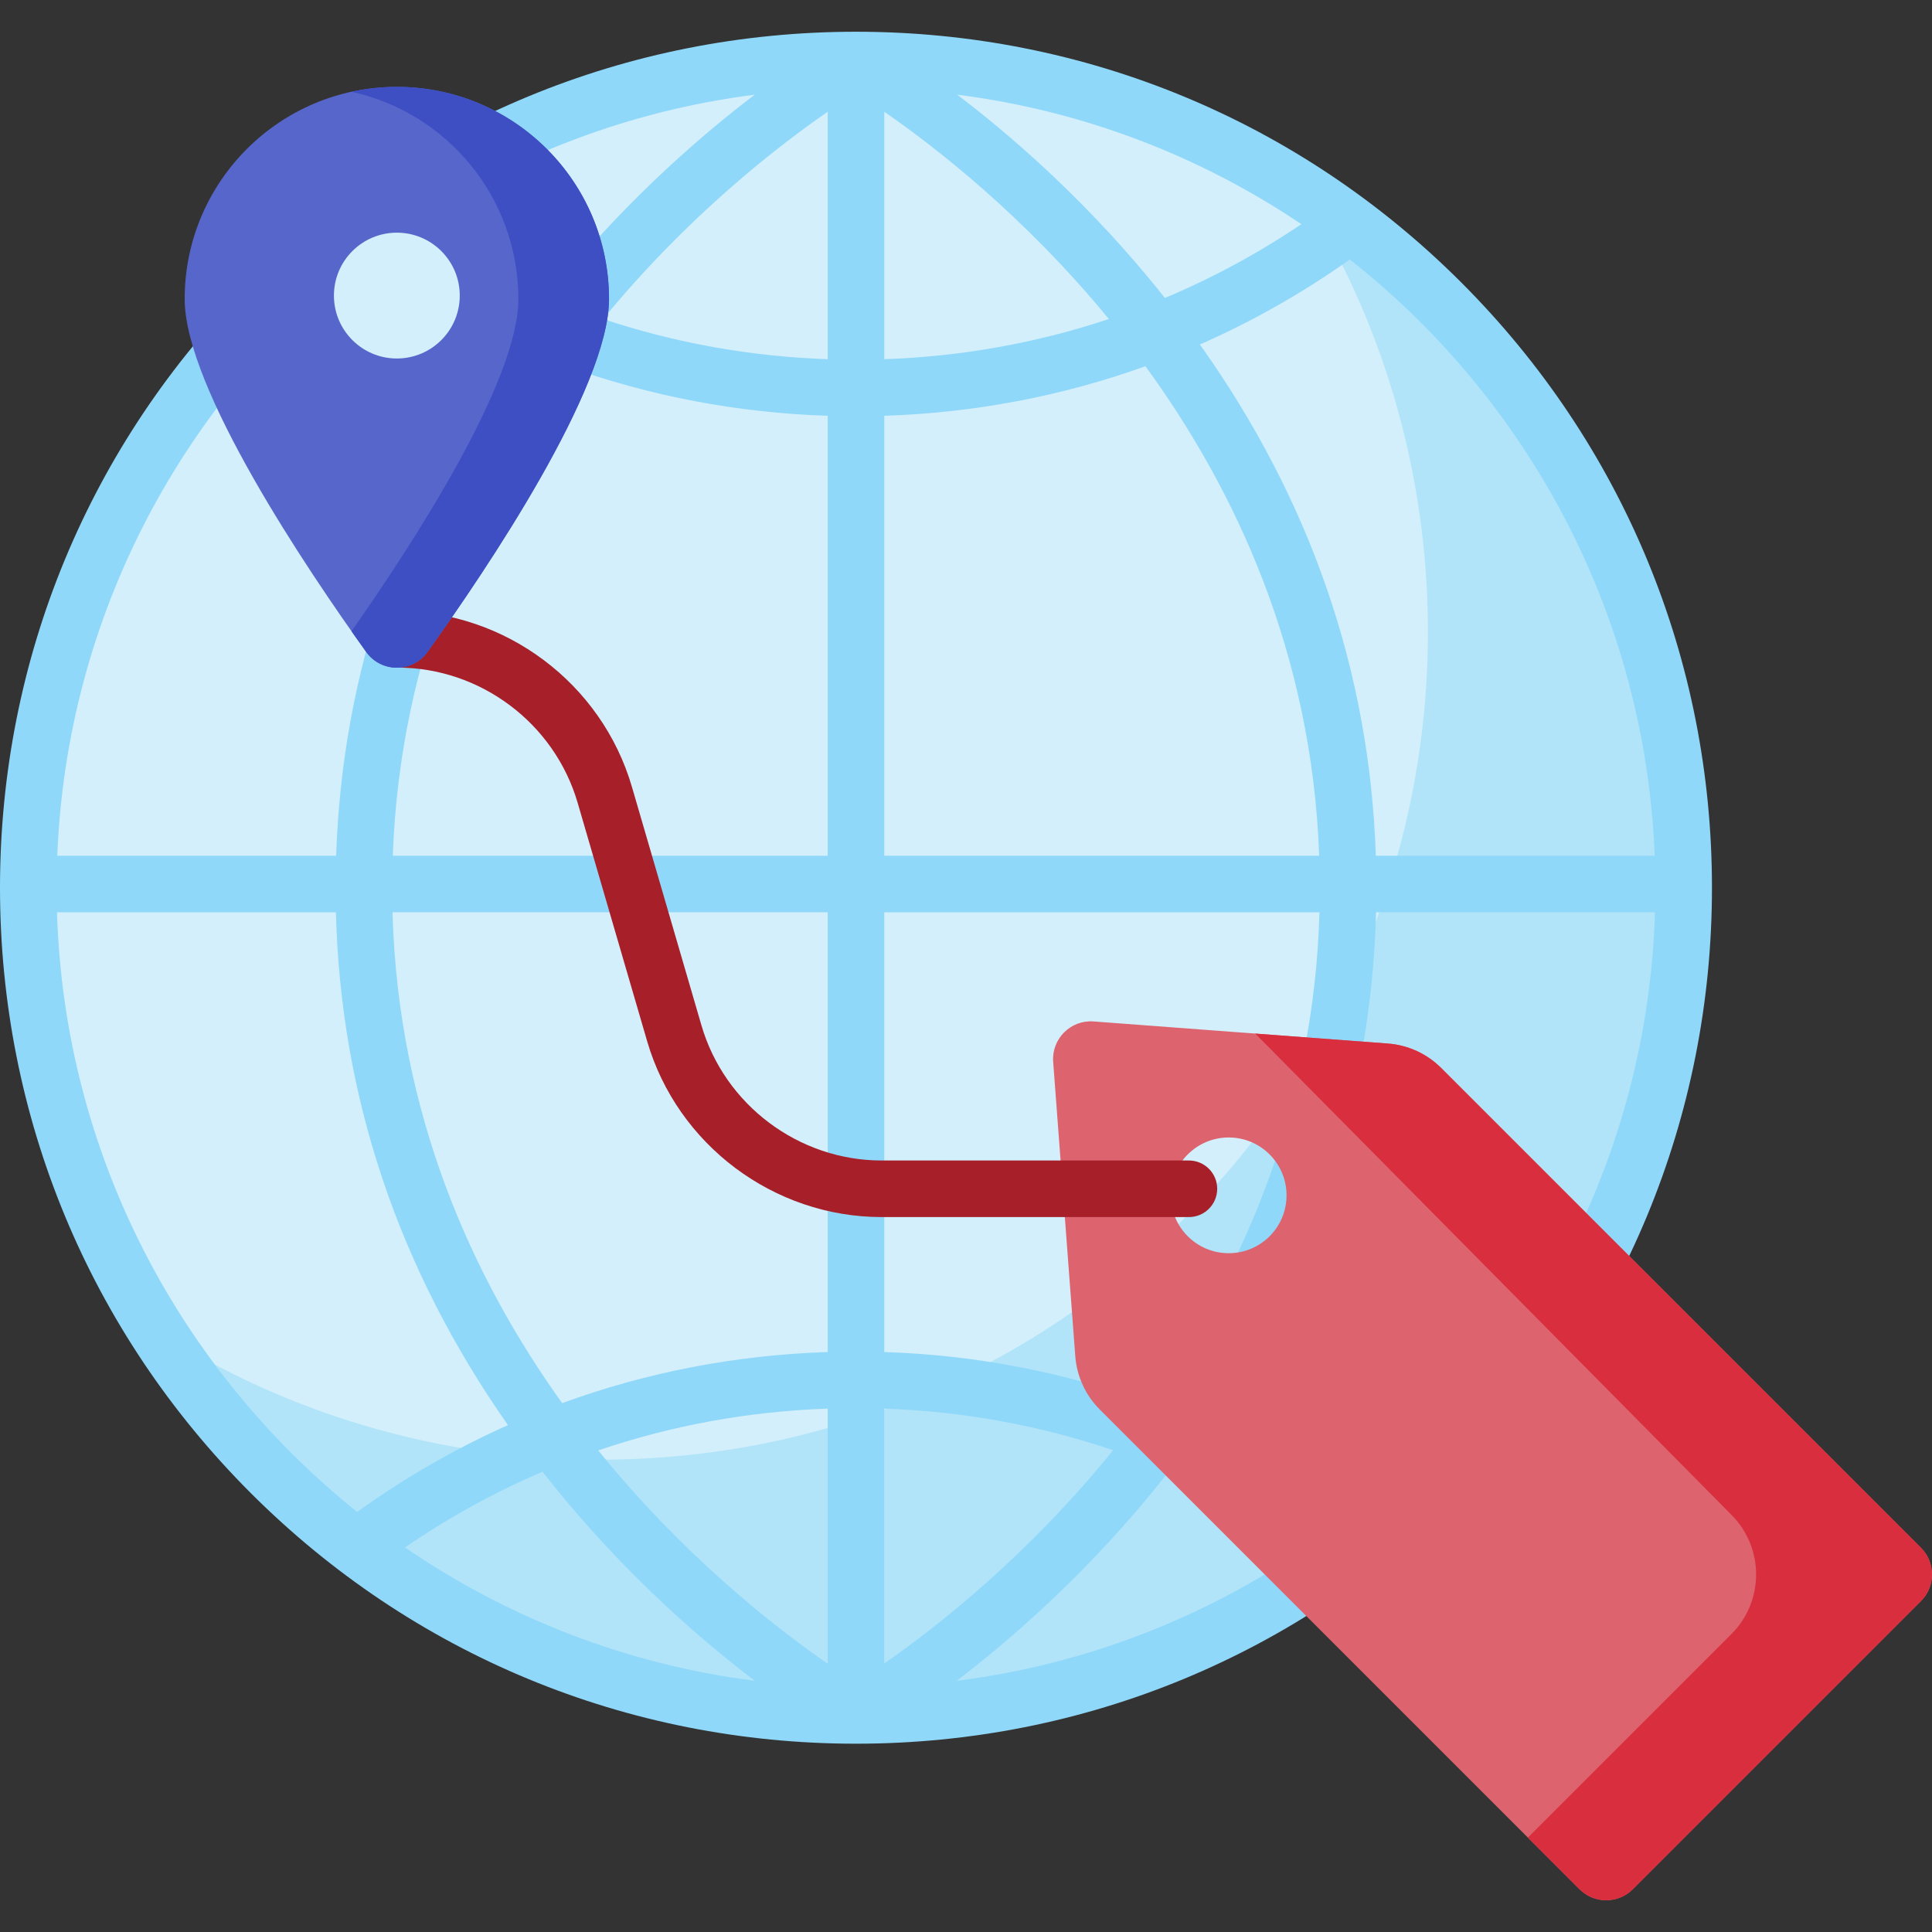 <svg id="Capa_1" enable-background="new 0 0 512 512" height="512" viewBox="0 0 512 512" width="512" xmlns="http://www.w3.org/2000/svg"><rect x="0" y="0" width="512" height="512" fill="#333333" stroke="none"/><g><g><circle cx="226.845" cy="235.256" fill="#d3effb" r="219.349"/></g><g><path d="m344.324 49.997c21.583 33.963 34.09 74.259 34.09 117.48 0 121.143-98.206 219.349-219.349 219.349-43.221 0-83.517-12.508-117.48-34.09 38.911 61.232 107.336 101.869 185.259 101.869 121.143 0 219.349-98.206 219.349-219.349.001-77.923-40.636-146.348-101.869-185.259z" fill="#b1e4f9"/></g><path d="m387.248 74.852c-42.845-42.845-99.811-66.441-160.403-66.441s-117.558 23.596-160.403 66.441c-42.846 42.845-66.442 99.811-66.442 160.404s23.596 117.558 66.441 160.403 99.811 66.441 160.403 66.441c60.593 0 117.558-23.596 160.403-66.441s66.441-99.811 66.441-160.403c.001-60.593-23.595-117.559-66.44-160.404zm51.265 151.924h-73.905c-1.622-48.75-17.262-94.2-46.619-135.483 13.857-6.097 27.152-13.62 39.724-22.525 47.21 37.19 78.267 93.995 80.8 158.008zm-204.173-197.159c13.414 9.262 37.083 27.606 59.516 54.927-19.055 6.346-39.037 9.939-59.516 10.645zm69.74 43.646c-17.942-21.505-36.368-37.499-50.395-48.167 33.437 4.246 64.466 16.319 91.19 34.316-11.488 7.736-23.586 14.273-36.166 19.555-1.516-1.911-3.052-3.814-4.629-5.704zm-159.097 5.699c-12.581-5.282-24.684-11.814-36.173-19.549 26.725-17.998 57.755-30.072 91.194-34.318-14.027 10.669-32.453 26.662-50.395 48.167-1.576 1.89-3.111 3.792-4.626 5.7zm74.366-49.345v65.573c-20.472-.706-40.453-4.304-59.512-10.651 22.432-27.318 46.099-45.661 59.512-54.922zm0 80.57v116.589h-115.261c1.954-53.802 22.263-97.093 46.058-129.726 22.051 7.923 45.318 12.368 69.203 13.137zm0 131.58v116.538c-24.334.781-47.989 5.36-70.365 13.538-23.579-32.844-43.473-76.243-44.97-130.077h115.335zm0 131.535v67.591c-13.67-9.439-37.997-28.318-60.811-56.521 19.433-6.612 39.85-10.349 60.811-11.07zm-69.753 23.931c17.946 21.512 36.378 37.511 50.408 48.182-34.058-4.325-65.613-16.776-92.67-35.331 11.566-7.933 23.758-14.64 36.449-20.063 1.894 2.419 3.822 4.825 5.813 7.212zm160.141-7.267c12.751 5.435 25.005 12.155 36.62 20.117-27.098 18.583-58.708 31.042-92.826 35.35 14.046-10.725 32.547-26.829 50.558-48.457 1.934-2.321 3.807-4.661 5.648-7.01zm-75.397 50.873v-67.537c20.88.719 41.241 4.446 60.633 11.026-22.757 28.12-46.989 47.027-60.633 56.511zm0-82.534v-116.538h115.335c-1.507 53.71-21.488 97.132-45.137 130.03-22.34-8.146-45.946-12.712-70.198-13.492zm0-131.529v-116.589c23.894-.769 47.159-5.211 69.207-13.132 23.793 32.632 44.101 75.921 46.055 129.721zm-138.364-158.008c12.571 8.902 25.866 16.429 39.723 22.525-29.356 41.283-44.996 86.733-46.619 135.483h-73.904c2.533-64.014 33.591-120.819 80.8-158.008zm-80.875 172.999h73.916c1.246 48.886 16.555 94.475 45.598 135.903-13.953 6.23-27.327 13.915-39.965 23.005-46.941-37.589-77.6-94.697-79.549-158.908zm343.937 158.908c-12.682-9.117-26.107-16.83-40.116-23.071 29.137-41.511 44.496-87.08 45.75-135.838h73.917c-1.949 64.212-32.609 121.32-79.551 158.909z" fill="#90d8f9"/><g><g><path d="m509.073 410.173-127.139-127.139c-3.783-3.783-8.797-6.084-14.132-6.484l-77.983-5.856c-6.097-.458-11.172 4.617-10.715 10.715l5.856 77.983c.401 5.335 2.701 10.349 6.484 14.132l127.139 127.139c3.903 3.903 10.231 3.903 14.134 0l76.355-76.355c3.904-3.904 3.904-10.232.001-14.135zm-183.46-78.059c-8.47 0-15.336-6.866-15.336-15.336s6.866-15.336 15.336-15.336 15.336 6.866 15.336 15.336-6.866 15.336-15.336 15.336z" fill="#dd636e"/></g><g><g><path d="m509.073 410.173-127.139-127.139c-3.783-3.783-8.797-6.084-14.132-6.484l-35.143-2.639 126.181 127.523c8.73 8.73 8.73 22.883 0 31.613l-53.936 53.936 13.68 13.68c3.903 3.903 10.231 3.903 14.134 0l76.355-76.355c3.903-3.904 3.903-10.232 0-14.135z" fill="#d82e3d"/></g></g></g><g><path d="m315.074 322.536h-81.431c-28.59 0-54.145-19.169-62.146-46.616l-18.417-63.178c-6.148-21.091-25.785-35.821-47.754-35.821-4.14 0-7.496-3.356-7.496-7.496s3.356-7.496 7.496-7.496c28.589 0 54.145 19.169 62.146 46.616l18.417 63.178c6.148 21.091 25.786 35.821 47.754 35.821h81.431c4.14 0 7.496 3.356 7.496 7.496-.001 4.14-3.356 7.496-7.496 7.496z" fill="#a71f29"/></g><g><g><path d="m161.396 79.249c0 23.62-32.529 71.808-48.104 93.526-3.991 5.565-12.258 5.565-16.248 0-15.575-21.718-48.104-69.907-48.104-93.526 0-31.054 25.174-56.228 56.228-56.228s56.228 25.174 56.228 56.228z" fill="#5766cb"/></g><g><path d="m105.168 23.021c-4.125 0-8.141.457-12.013 1.3 25.279 5.504 44.215 27.999 44.215 54.928 0 21.8-27.7 64.511-44.215 88.041 1.379 1.964 2.689 3.812 3.889 5.485 3.991 5.565 12.258 5.565 16.248 0 15.574-21.718 48.104-69.906 48.104-93.526 0-31.054-25.174-56.228-56.228-56.228z" fill="#3d4fc3"/></g><g><circle cx="105.168" cy="78.332" fill="#d3effb" r="16.673"/></g></g></g></svg>